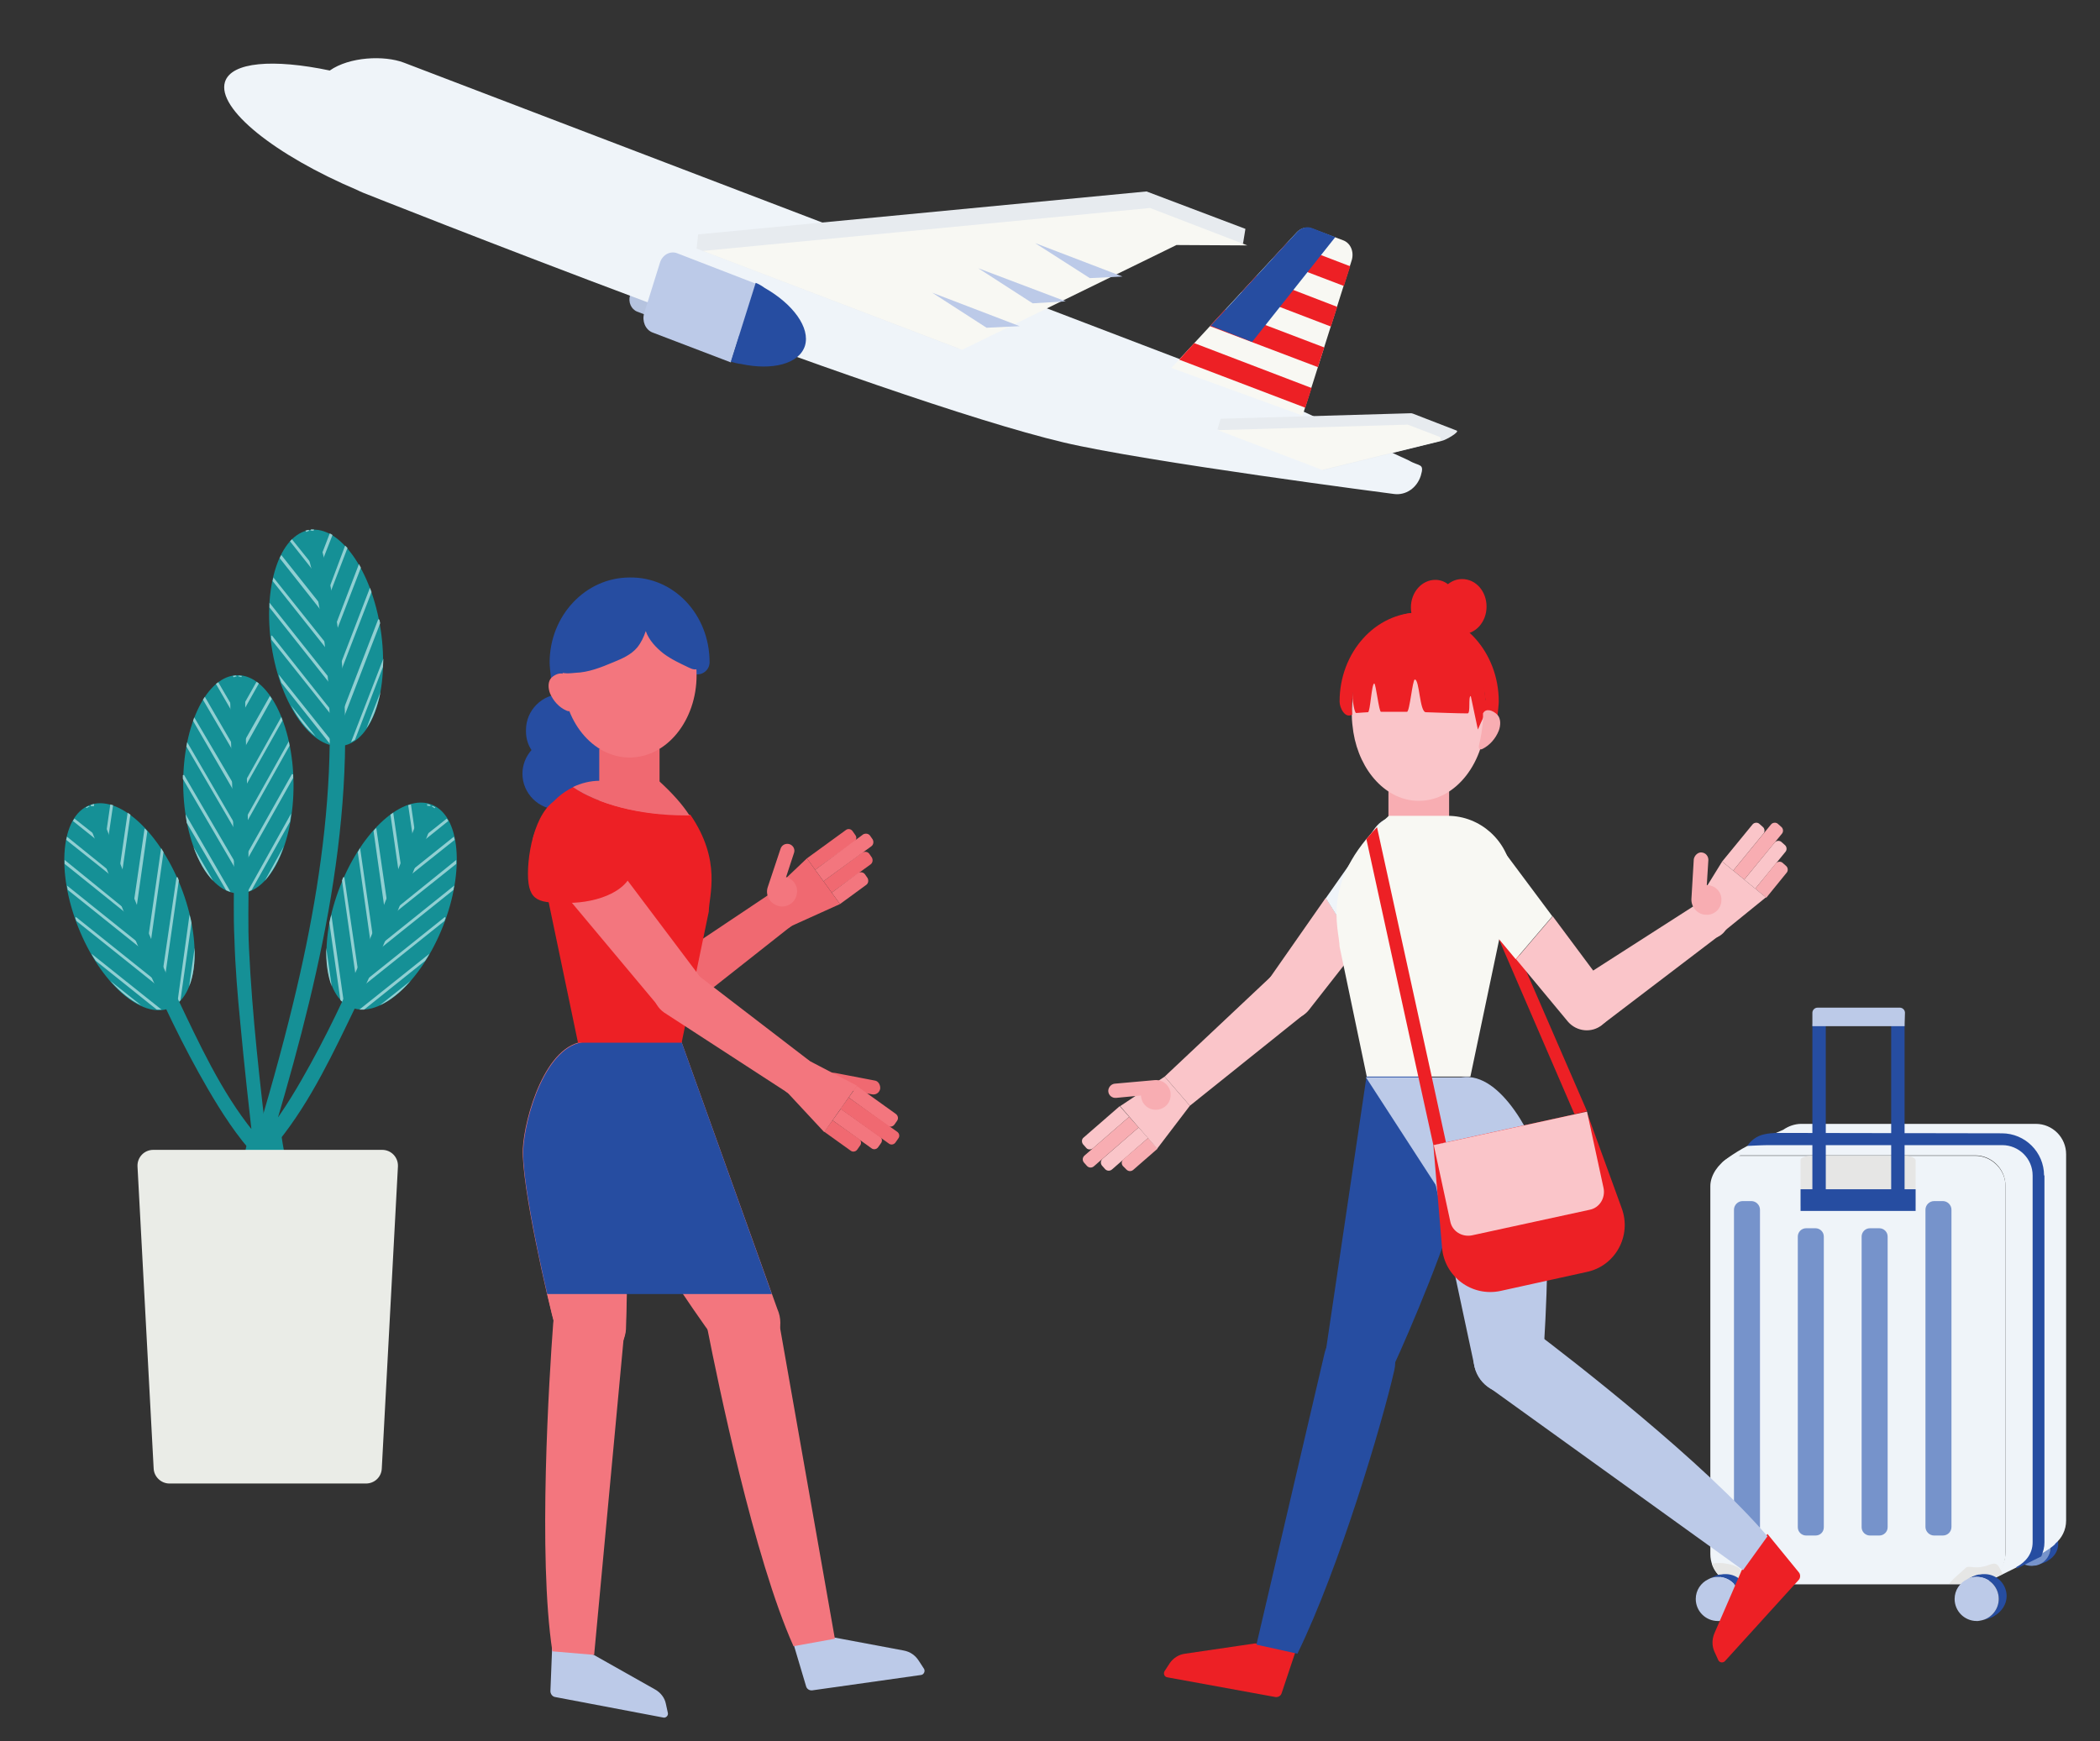 <?xml version="1.0" encoding="utf-8"?>
<!-- Generator: Adobe Illustrator 25.0.1, SVG Export Plug-In . SVG Version: 6.00 Build 0)  -->
<svg version="1.1" id="Layer_1" xmlns="http://www.w3.org/2000/svg" xmlns:xlink="http://www.w3.org/1999/xlink" x="0px" y="0px"
	 viewBox="0 0 533 442" style="enable-background:new 0 0 533 442;" xml:space="preserve">
<rect x="0" y="0" width="533" height="442" fill="#333333" stroke="none"/>
<style type="text/css">
	.st0{fill:#B5C3DF;}
	.st1{fill:#264DA1;}
	.st2{fill:#159096;}
	.st3{fill:#90CFD2;}
	.st4{fill:#7693CB;}
	.st5{fill:#EFF4F9;}
	.st6{fill:#E6E6E5;}
	.st7{fill:#BCCAE8;}
	.st8{fill:#F06971;}
	.st9{fill:#F3767E;}
	.st10{fill:none;stroke:#EFF4F9;stroke-miterlimit:10;}
	.st11{fill:#ED2025;}
	.st12{fill:#FAC5C9;}
	.st13{fill:#F8ADB2;}
	.st14{fill:#F8F8F3;}
	.st15{fill:#EAECE7;}
	.st16{fill:#E7EBEF;}
</style>
<g>
	<path class="st0" d="M167,62.3c-1.5-0.6-3.2,0.3-3.7,2L159.9,75c-0.5,1.7,0.3,3.5,1.8,4.1l16.7,6.4l5.3-16.8L167,62.3z"/>
	<path class="st1" d="M194.2,82.1c1.2-3.8-2.5-8.9-8.6-12.3c-0.6-0.4-1.2-0.8-2-1.1l-5.3,16.8c0.7,0.3,1.4,0.4,2.2,0.5
		C187.3,87.4,193,86,194.2,82.1z"/>
</g>
<g>
	<g>
		
			<ellipse transform="matrix(1 -7.816420e-03 7.816420e-03 1 -1.555 0.479)" class="st2" cx="60.5" cy="199.1" rx="14" ry="27.7"/>
		<g>
			<path class="st3" d="M49.3,182.1c-0.1,0.3-0.2,0.6-0.3,0.9l11.5,19.8l11.2-19.9c-0.1-0.3-0.2-0.6-0.3-0.9l-10.8,19.3L49.3,182.1z
				"/>
			<path class="st3" d="M47.5,188.4c-0.1,0.4-0.1,0.8-0.2,1.1l13.3,22.8l12.9-23c-0.1-0.4-0.1-0.8-0.2-1.1l-12.7,22.7L47.5,188.4z"
				/>
			<path class="st3" d="M60.6,220.5l-13.9-23.8l-0.3,0.1c0,0.3,0,0.6,0,0.9L60.6,222l13.8-24.5c0-0.3,0-0.6,0-0.9l-0.3-0.1
				L60.6,220.5z"/>
			<path class="st3" d="M47.4,208.9l10,17.1c0.4,0.2,0.7,0.3,1.1,0.4l-11.4-19.7C47.2,207.5,47.3,208.2,47.4,208.9z"/>
			<path class="st3" d="M63.9,225.9l9.7-17.3c0.1-0.7,0.2-1.4,0.3-2.1l-11.1,19.9C63.2,226.3,63.6,226.1,63.9,225.9z"/>
			<path class="st3" d="M54.1,223.6l-5-8.6C50.4,218.6,52.1,221.6,54.1,223.6z"/>
			<path class="st3" d="M72,214.9l-4.8,8.7C69.1,221.4,70.8,218.4,72,214.9z"/>
			<path class="st3" d="M59.9,171.5c-0.3,0-0.5,0-0.8,0.1l1.2,2l1.1-2c-0.3,0-0.5-0.1-0.8-0.1l-0.3,0.6L59.9,171.5z"/>
			<path class="st3" d="M55.4,173.2c-0.2,0.1-0.4,0.3-0.6,0.4l5.5,9.5l5.4-9.6c-0.2-0.2-0.4-0.3-0.6-0.4l-4.8,8.5L55.4,173.2z"/>
			<path class="st3" d="M52,176.9c-0.2,0.2-0.3,0.5-0.5,0.7l8.9,15.2l8.6-15.4c-0.2-0.2-0.3-0.5-0.5-0.7l-8.2,14.5L52,176.9z"/>
		</g>
	</g>
	<g>
		
			<ellipse transform="matrix(0.989 -0.151 0.151 0.989 -23.554 14.415)" class="st2" cx="82.8" cy="161.8" rx="14" ry="27.7"/>
		<g>
			<path class="st3" d="M91.1,143.2c0.2,0.3,0.3,0.6,0.5,0.9l-8.2,21.3l-14.2-17.9c0.1-0.3,0.1-0.6,0.2-0.9l13.8,17.3L91.1,143.2z"
				/>
			<path class="st3" d="M93.9,149.2c0.1,0.4,0.3,0.7,0.4,1.1l-9.5,24.6l-16.4-20.7c0-0.4,0-0.8,0-1.2l16.2,20.4L93.9,149.2z"/>
			<path class="st3" d="M86.1,182.9l9.9-25.7l0.3,0.1c0.1,0.3,0.1,0.6,0.2,0.9l-10.1,26.2l-17.5-22c0-0.3-0.1-0.6-0.1-0.9l0.2-0.2
				L86.1,182.9z"/>
			<path class="st3" d="M97.2,169.3l-7.1,18.5c-0.3,0.2-0.7,0.4-1,0.6l8.2-21.2C97.3,167.9,97.2,168.6,97.2,169.3z"/>
			<path class="st3" d="M83.7,188.8l-12.3-15.5c-0.2-0.7-0.5-1.4-0.7-2.1l14.2,17.8C84.4,189,84,188.9,83.7,188.8z"/>
			<path class="st3" d="M93,184.9l3.6-9.3C95.8,179.4,94.6,182.6,93,184.9z"/>
			<path class="st3" d="M73.9,179.1l6.2,7.8C77.8,185.2,75.7,182.5,73.9,179.1z"/>
			<path class="st3" d="M78.9,134.4c0.3,0,0.6,0,0.8,0l-0.8,2.1l-1.4-1.8c0.3-0.1,0.5-0.1,0.8-0.2l0.4,0.5L78.9,134.4z"/>
			<path class="st3" d="M83.7,135.4c0.2,0.1,0.4,0.2,0.7,0.4L80.4,146l-6.8-8.6c0.2-0.2,0.4-0.4,0.5-0.5l6.1,7.6L83.7,135.4z"/>
			<path class="st3" d="M87.6,138.5c0.2,0.2,0.4,0.4,0.6,0.6l-6.3,16.4l-10.9-13.8c0.1-0.3,0.2-0.5,0.4-0.8l10.4,13.1L87.6,138.5z"
				/>
		</g>
	</g>
	<g>
		
			<ellipse transform="matrix(0.93 -0.368 0.368 0.93 -82.419 28.292)" class="st2" cx="32.9" cy="230.1" rx="14" ry="27.7"/>
		<g>
			<path class="st3" d="M16.4,218.3c0,0.3,0,0.6,0,1l17.8,14.3l3.2-22.6c-0.2-0.2-0.4-0.5-0.7-0.7l-3.2,21.9L16.4,218.3z"/>
			<path class="st3" d="M17,224.8c0.1,0.4,0.1,0.8,0.2,1.1l20.6,16.5l3.7-26.1c-0.2-0.3-0.4-0.7-0.6-1l-3.7,25.7L17,224.8z"/>
			<path class="st3" d="M40.8,250l-21.5-17.2l-0.2,0.2c0.1,0.3,0.2,0.5,0.3,0.8l22,17.6l4-27.9c-0.1-0.3-0.2-0.5-0.3-0.8l-0.3,0
				L40.8,250z"/>
			<path class="st3" d="M24.3,243.9l15.5,12.4c0.4,0,0.8,0,1.2,0l-17.8-14.2C23.5,242.7,23.9,243.3,24.3,243.9z"/>
			<path class="st3" d="M45.8,253.9l2.8-19.6c-0.1-0.7-0.3-1.4-0.5-2.1L45,254.7C45.3,254.4,45.6,254.2,45.8,253.9z"/>
			<path class="st3" d="M35.8,255.2l-7.8-6.2C30.6,251.9,33.2,254,35.8,255.2z"/>
			<path class="st3" d="M49.4,240.6l-1.4,9.8C49.1,247.8,49.5,244.4,49.4,240.6z"/>
			<path class="st3" d="M22.5,204.6c-0.2,0.1-0.5,0.2-0.7,0.4l1.8,1.4l0.3-2.3c-0.3,0.1-0.5,0.1-0.8,0.2l-0.1,0.6L22.5,204.6z"/>
			<path class="st3" d="M18.9,207.8c-0.1,0.2-0.3,0.4-0.4,0.6l8.6,6.9l1.6-10.9c-0.2-0.1-0.5-0.1-0.7-0.2l-1.4,9.7L18.9,207.8z"/>
			<path class="st3" d="M17,212.4c-0.1,0.3-0.1,0.5-0.2,0.8l13.8,11l2.5-17.4c-0.2-0.2-0.5-0.3-0.7-0.5L30,222.9L17,212.4z"/>
		</g>
	</g>
	<path class="st2" d="M68,292.1c-2-17-4-34.2-4.8-51.3c-0.3-5.9-0.1-11.8-0.1-17.8c0-8-0.2-16-0.4-23.9c-0.2-8.5-0.5-17-0.5-25.6
		c0-2.4-3.8-2.4-3.8,0c0.1,15.6,0.8,31.2,1,46.8c0,6-0.2,12.1,0.1,18.1c0.2,7.1,0.8,14.3,1.5,21.4c1,10.8,2.2,21.5,3.4,32.2
		C64.5,294.5,68.3,294.5,68,292.1L68,292.1z"/>
	<path class="st2" d="M67.9,292.6c12.1-40,22.8-82,18.9-124.1c-1-11-3-21.9-6.1-32.5c-0.7-2.3-4.3-1.3-3.6,1
		c11.2,38.7,6.7,79.1-2.7,117.7c-3,12.4-6.5,24.7-10.2,36.9C63.6,294,67.2,294.9,67.9,292.6L67.9,292.6z"/>
	<path class="st2" d="M67.4,290.8c-8.8-9.4-14.8-21.6-20.3-33.1c-6-12.4-11.3-25.2-16.4-38c-1.8-4.6-3.6-9.2-5.4-13.8
		c-0.9-2.2-4.5-1.3-3.6,1c9.3,23.6,18.3,47.6,31.1,69.6c3.5,6,7.3,11.9,12,17C66.4,295.2,69.1,292.6,67.4,290.8L67.4,290.8z"/>
	<g>
		
			<ellipse transform="matrix(0.368 -0.93 0.93 0.368 -151.171 237.78)" class="st2" cx="99.4" cy="230.1" rx="27.7" ry="14"/>
		<g>
			<path class="st3" d="M115.8,218.3c0,0.3,0,0.6,0,1L98,233.5l-3.2-22.6c0.2-0.2,0.4-0.5,0.7-0.7l3.2,21.9L115.8,218.3z"/>
			<path class="st3" d="M115.3,224.8c-0.1,0.4-0.2,0.8-0.2,1.1l-20.6,16.5l-3.7-26.1c0.2-0.3,0.4-0.7,0.6-1l3.7,25.7L115.3,224.8z"
				/>
			<path class="st3" d="M91.4,250l21.5-17.2l0.2,0.2c-0.1,0.3-0.2,0.5-0.3,0.8l-22,17.6l-4-27.9c0.1-0.3,0.2-0.5,0.3-0.8l0.3,0
				L91.4,250z"/>
			<path class="st3" d="M107.9,243.9l-15.5,12.4c-0.4,0-0.8,0-1.2,0l17.8-14.2C108.7,242.7,108.3,243.3,107.9,243.9z"/>
			<path class="st3" d="M86.4,253.9l-2.8-19.6c0.1-0.7,0.3-1.4,0.5-2.1l3.2,22.5C87,254.4,86.7,254.2,86.4,253.9z"/>
			<path class="st3" d="M96.4,255.2l7.8-6.2C101.7,251.9,99,254,96.4,255.2z"/>
			<path class="st3" d="M82.8,240.6l1.4,9.8C83.2,247.8,82.7,244.4,82.8,240.6z"/>
			<path class="st3" d="M109.8,204.6c0.2,0.1,0.5,0.2,0.7,0.4l-1.8,1.4l-0.3-2.3c0.3,0.1,0.5,0.1,0.8,0.2l0.1,0.6L109.8,204.6z"/>
			<path class="st3" d="M113.4,207.8c0.1,0.2,0.3,0.4,0.4,0.6l-8.6,6.9l-1.6-10.9c0.2-0.1,0.5-0.1,0.7-0.2l1.4,9.7L113.4,207.8z"/>
			<path class="st3" d="M115.2,212.4c0.1,0.3,0.1,0.5,0.2,0.8l-13.8,11l-2.5-17.4c0.2-0.2,0.5-0.3,0.7-0.5l2.4,16.5L115.2,212.4z"/>
		</g>
	</g>
	<path class="st2" d="M67.4,293.5c9-9.7,15.2-22.1,20.9-33.9C94.5,247,99.9,234.1,105,221c1.9-4.7,3.7-9.5,5.5-14.2
		c0.9-2.2-2.8-3.2-3.6-1C97.8,229,89,252.5,76.5,274.2c-3.4,5.9-7.1,11.7-11.7,16.6C63.2,292.6,65.8,295.2,67.4,293.5L67.4,293.5z"
		/>
	<path class="st2" d="M63.9,288.5c0,0,0.8-7.9-2.6,8c-3.4,15.9,0,8.5,0,8.5h14.1c0,0-3-8.5-4.2-18.5
		C70.1,276.6,63.9,288.5,63.9,288.5z"/>
</g>
<g>
	<g>
		<g>
			<path class="st1" d="M517.4,386.8c-0.4,0-0.7,0-1,0.1c0,0,0,0,0,0c-0.8,0-2.9,1-2.9,1v0c0.7-0.3,1.4-0.5,2.1-0.5c2.7,0,5,2.2,5,5
				c0,2.3-1.6,4.2-3.7,4.8c1-0.2,2.3-0.5,3-1.1c0,0,0,0,0,0c1.5-0.9,2.5-2.4,2.5-4.2C522.3,389,520.1,386.8,517.4,386.8z"/>
			<path class="st4" d="M515.6,387.5c-0.8,0-1.5,0.2-2.1,0.5c-1.7,0.8-2.8,2.5-2.8,4.5c0,2.7,2.2,5,4.9,5c0.1,0,0.2,0,0.2,0
				c0.2,0,0.6-0.1,1-0.1c2.2-0.5,3.7-2.5,3.7-4.8C520.6,389.7,518.3,387.5,515.6,387.5z"/>
		</g>
		<g>
			<path class="st1" d="M464.3,388c-0.4,0-0.7,0-1,0.1c0,0,0,0,0,0c-0.8,0-2.9,1-2.9,1v0c0.6-0.3,1.4-0.5,2.1-0.5c2.7,0,5,2.2,5,5
				c0,2.3-1.6,4.2-3.7,4.8c1-0.2,2.3-0.5,3-1.1c0,0,0,0,0,0c1.5-0.9,2.5-2.4,2.5-4.2C469.2,390.2,467,388,464.3,388z"/>
			<path class="st4" d="M462.5,388.6c-0.8,0-1.5,0.2-2.1,0.5c-1.7,0.8-2.8,2.5-2.8,4.5c0,2.7,2.2,5,5,5c0.1,0,0.2,0,0.2,0
				c0.2,0,0.6-0.1,1-0.1c2.1-0.5,3.7-2.5,3.7-4.8C467.4,390.9,465.2,388.6,462.5,388.6z"/>
		</g>
	</g>
	<path class="st5" d="M516.7,285.3h-59.5c-1.7,0-3.3,0.6-4.6,1.5c-2.1,0.9-5.1,2.2-7.9,3.5c-3.4,1.6-7.1,4.2-7.7,4.9
		c-0.1,0.1,3,3.3,3.3,3.4c1.1-0.7,0-5.3,1.5-5.3h59.5c4.2,0,7.7,3.4,7.7,7.7v93.1c0,2.9-1.7,5.5-4.1,6.8v0.4c0,0,2.9-1.4,6.3-3.1
		c4.1-2.1,8.9-4.7,10.4-6.2c0,0,0,0,0-0.1c1.7-1.4,2.8-3.5,2.8-5.9V293C524.4,288.8,521,285.3,516.7,285.3z"/>
	<path class="st1" d="M518.8,298.4c0-5.9-4.8-10.7-10.7-10.7l-57.1-0.1c0,0-2.9,0-4.6,0.8c-2,0.9-2.9,2.5-2.9,2.5s3.8-0.2,5.2-0.2
		h59.5c4.2,0,7.7,3.4,7.7,7.7v93.1c0,2.9-1.7,5-4.1,6.3v0.4c0,0,2.9-1.4,6.3-3.1c0.5-1.3,0.8-2.2,0.8-3.6V298.4L518.8,298.4z"/>
	<path class="st5" d="M501.3,293.4h-59.5c-1.4,0-2.1,0-3.3,0.7c-2.3,1.3-4.4,4.2-4.4,7v93.4c0,4.3,3.4,7.7,7.7,7.7h59.5
		c1.3,0,2.5-0.4,3.6-1c2.4-1.3,4.1-3.8,4.1-6.8v-93.4C509,296.9,505.5,293.4,501.3,293.4z"/>
	<path class="st6" d="M483.1,293.4H460c-0.5,0-0.8,0-1.3,0.1c-0.9,0.2-1.7,0.5-1.7,0.9V306c0,0.5,1.3,1,3,1h23.2c0.5,0,1,0,1.4-0.1
		c0.9-0.2,1.6-0.5,1.6-0.8v-11.6C486.1,293.9,484.8,293.4,483.1,293.4z"/>
	<path class="st4" d="M444.5,389.8h-2.2c-1.2,0-2.2-1-2.2-2.2v-80.5c0-1.2,1-2.2,2.2-2.2h2.2c1.2,0,2.2,1,2.2,2.2v80.5
		C446.7,388.9,445.7,389.8,444.5,389.8z"/>
	<path class="st4" d="M460.8,389.8h-2.4c-1.1,0-2.1-0.9-2.1-2.1v-73.8c0-1.1,0.9-2.1,2.1-2.1h2.4c1.1,0,2.1,0.9,2.1,2.1v73.8
		C462.9,388.9,462,389.8,460.8,389.8z"/>
	<path class="st4" d="M477,389.8h-2.4c-1.1,0-2.1-0.9-2.1-2.1v-73.8c0-1.1,0.9-2.1,2.1-2.1h2.4c1.1,0,2.1,0.9,2.1,2.1v73.8
		C479.1,388.9,478.1,389.8,477,389.8z"/>
	<path class="st4" d="M493.1,389.8h-2.2c-1.2,0-2.2-1-2.2-2.2v-80.5c0-1.2,1-2.2,2.2-2.2h2.2c1.2,0,2.2,1,2.2,2.2v80.5
		C495.3,388.9,494.3,389.8,493.1,389.8z"/>
	<rect x="460" y="260" class="st1" width="3.4" height="47"/>
	<rect x="480" y="260" class="st1" width="3.4" height="47"/>
	<rect x="457" y="301.9" class="st1" width="29.2" height="5.5"/>
	<path class="st7" d="M483.4,260.5H460v-3.4c0-0.7,0.6-1.3,1.3-1.3h20.9c0.7,0,1.3,0.6,1.3,1.3L483.4,260.5L483.4,260.5z"/>
	<g>
		<path class="st6" d="M506.5,397c-0.6-0.2-1.2,0.1-1.8,0.3c-1.3,0.5-2.8,0.7-4.1,0.5c-0.4,0-0.9-0.1-1.3,0
			c-0.3,0.1-0.6,0.4-0.8,0.6c-0.7,0.7-2.8,2.3-3.8,3.7h6.6c1.3,0,2.5-0.4,3.6-1c0,0,1.4-0.5,3.4-1.5c-0.2-0.5-0.4-0.9-0.7-1.4
			C507.4,397.8,507.1,397.2,506.5,397z"/>
	</g>
	<g>
		<path class="st6" d="M441.4,398.1c-1.3-1-4.7-1.7-6.9-1.1c1,3.1,3.9,5.3,7.3,5.3h2.3c-0.5-1-1.1-2.1-1.7-3
			C442,398.8,441.8,398.4,441.4,398.1z"/>
	</g>
	<path class="st1" d="M506.2,415.7c-0.1,0-0.2,0-0.3,0C506,415.7,506.1,415.7,506.2,415.7z"/>
	<g>
		<path class="st1" d="M503.7,399.6c-0.4,0-0.8,0-1.2,0.1h0c-0.9-0.1-3.2,1.2-3.2,1.2v0c0.7-0.4,1.5-0.6,2.4-0.6
			c3.1,0,5.6,2.5,5.6,5.6c0,2.6-1.8,4.8-4.2,5.4c1.1-0.2,2.5-0.6,3.4-1.3c0,0,0,0,0,0c1.6-1,2.8-2.8,2.8-4.8
			C509.3,402.1,506.8,399.6,503.7,399.6z"/>
		<path class="st7" d="M501.7,400.3c-0.9,0-1.7,0.2-2.4,0.6c-1.9,0.9-3.2,2.8-3.2,5c0,3.1,2.5,5.6,5.6,5.6c0.1,0,0.2,0,0.3,0
			c0.2,0,0.6-0.1,1.1-0.2c2.4-0.6,4.2-2.8,4.2-5.4C507.3,402.8,504.8,400.3,501.7,400.3z"/>
	</g>
	<g>
		<path class="st1" d="M438,399.6c-0.4,0-0.8,0-1.2,0.1h0c-0.9-0.1-3.2,1.2-3.2,1.2v0c0.7-0.4,1.5-0.6,2.4-0.6
			c3.1,0,5.6,2.5,5.6,5.6c0,2.6-1.8,4.8-4.2,5.4c1.1-0.2,2.5-0.6,3.4-1.3c0,0,0,0,0,0c1.6-1,2.8-2.8,2.8-4.8
			C443.6,402.1,441.1,399.6,438,399.6z"/>
		<path class="st7" d="M436,400.3c-0.9,0-1.7,0.2-2.4,0.6c-1.9,0.9-3.2,2.8-3.2,5c0,3.1,2.5,5.6,5.6,5.6c0.1,0,0.2,0,0.3,0
			c0.2,0,0.6-0.1,1.1-0.2c2.4-0.6,4.2-2.8,4.2-5.4C441.6,402.8,439.1,400.3,436,400.3z"/>
	</g>
</g>
<g>
	<g>
		<path class="st8" d="M195,227.2l5.8,7.9l-29.4,23.2c-2.9,2.1-6.9,1.4-8.9-1.4l0,0c-2.1-2.9-1.4-6.9,1.4-8.9L195,227.2z"/>
		<path class="st8" d="M206.9,220.8l-2.1-2.9l9.9-7.2c0.5-0.4,1.3-0.3,1.7,0.3l0.7,1c0.4,0.5,0.3,1.3-0.3,1.7L206.9,220.8z"/>
		<path class="st8" d="M209,223.7l2.1,2.9l9.9-7.2c0.5-0.4,0.6-1.1,0.3-1.7l-0.7-1c-0.4-0.5-1.1-0.6-1.7-0.3L209,223.7z"/>
		<path class="st9" d="M206.9,220.8l2.1,2.9l12.2-8.9c0.5-0.4,0.6-1.1,0.3-1.7l-0.7-1c-0.4-0.5-1.1-0.6-1.7-0.3L206.9,220.8z"/>
		<path class="st9" d="M211.1,226.6l2.1,2.9l6.7-4.9c0.5-0.4,0.6-1.1,0.3-1.7l-0.7-1c-0.4-0.5-1.1-0.6-1.7-0.3L211.1,226.6z"/>
		<polygon class="st8" points="213.2,229.5 204.8,217.9 195,227.2 200.8,235.1 		"/>
		<ellipse class="st8" cx="197.9" cy="231.2" rx="4.9" ry="4.9"/>
		<path class="st9" d="M200.4,214.3c0.9,0.3,1.5,1.3,1.1,2.3l-2,6.1c0.1,0,0.1,0,0.2,0c2,0.6,3.1,2.8,2.4,4.8
			c-0.6,2-2.8,3.1-4.8,2.4c-0.1,0-0.1-0.1-0.2-0.1c-1.9-0.7-2.9-2.8-2.2-4.7l3.2-9.6C198.4,214.5,199.4,214,200.4,214.3z"/>
	</g>
	<g>
		<path class="st1" d="M154.8,183.3c-1.2,0-2.3,0.2-3.3,0.6c-0.6-4.4-4.4-7.7-8.9-7.7c-5,0-9.1,4.1-9.1,9.1c0,0.1,0,0.2,0,0.2
			c0,0.1,0,0.2,0,0.2c0,1.7,0.5,3.4,1.4,4.7c-1.4,1.6-2.3,3.7-2.3,6c0,5,4.1,9.1,9.1,9.1c3.8,0,7-2.3,8.4-5.6
			c1.4,0.9,3.1,1.4,4.9,1.4c5,0,9.1-4.1,9.1-9.1C163.8,187.4,159.8,183.3,154.8,183.3z"/>
		<path class="st1" d="M180.1,168.1C180.1,168.1,180.1,168.1,180.1,168.1c0,2.1-2,3.5-3.9,3c-0.3-0.1-0.6-0.1-0.9-0.1
			c-4.1-0.1-10.5-0.2-16.5-0.2c-5.6,0-12.5,0.4-16.1,0.7c-2.7,0.2-2.5,3.4-2.5,3.4s-0.7-5.2-0.7-6.7c0-11.9,9.1-21.6,20.3-21.6
			C171.1,146.4,180.1,156.1,180.1,168.1z"/>
	</g>
	<rect x="152.1" y="190.1" class="st8" width="15.3" height="16.6"/>
	<path class="st7" d="M150.7,420.1l15.6,8.8c1.4,0.8,2.4,2.1,2.7,3.6l0.5,2.3c0.2,0.7-0.5,1.4-1.2,1.2l-27.4-5.2
		c-0.7-0.1-1.2-0.8-1.2-1.5l0.5-12.6L150.7,420.1z"/>
	<path class="st7" d="M211.8,415.7l17.6,3.3c1.6,0.3,2.9,1.2,3.8,2.6l1.3,2c0.4,0.6,0,1.5-0.7,1.6l-27.6,3.9c-0.7,0.1-1.4-0.3-1.6-1
		l-3.6-12.1L211.8,415.7z"/>
	<ellipse class="st9" cx="159.8" cy="171.4" rx="17" ry="20.9"/>
	<g>
		<path class="st9" d="M143.6,171.7c-0.7-1.3-2.5-0.7-3.6,0.3c-1,1-0.9,2.7-0.4,4c0.8,1.9,2.3,3.6,4.2,4.4c0.2,0.1,0.5,0.2,0.7,0.1
			c0.3-0.2,0.3-0.7,0.2-1c-0.6-2.4-0.7-3.4-1-5.9L143.6,171.7z"/>
	</g>
	<polygon class="st10" points="172.1,264.5 147.5,264.5 159.9,297.1 	"/>
	<path class="st10" d="M159.9,250.9c7.1,0,12.2,5.7,12.2,12.9s-5.1,13-12.2,13S148,271,148,263.9S152.8,250.9,159.9,250.9z"/>
	<path class="st9" d="M201.4,417.9l10.5-1.9l-14.4-81.7c-0.9-5-5.6-8.3-10.6-7.4l0,0c-5,0.9-8.2,5.7-7.3,10.7
		C182.2,350.8,191.4,395.6,201.4,417.9z"/>
	<path class="st9" d="M161.5,268.9c6.7-2.9,11.4-4.6,11.4-4.6s24.4,68,24.4,68c2,4.5-0.1,9.8-4.6,11.7c-4.4,1.9-8.7-0.6-11.6-4.4
		c-4.2-5.6-21.4-30.6-24.4-39.5C154.1,292.4,152.2,273,161.5,268.9z"/>
	<path class="st9" d="M140.2,419.2l10.6,0.9l7.7-82.6c0.5-5-3.3-9.5-8.3-9.9l0,0c-5-0.4-9.5,3.3-9.8,8.4
		C139.4,349.4,136.5,395.1,140.2,419.2z"/>
	<path class="st9" d="M148.6,264.4c7.3-0.3,12.3-0.2,12.3-0.2s-2.1,72.2-2.1,72.2c0.2,4.9-3.6,9-8.6,9.2c-4.8,0.2-7.9-3.7-9.2-8.4
		c-1.9-6.8-8.7-36.3-8.3-45.6C133.1,283.6,138.5,264.8,148.6,264.4z"/>
	<g>
		<path class="st1" d="M155.7,168.1L155.7,168.1c2.2-0.9,4.5-1.9,6-3.7c1-1.2,1.7-2.7,2.2-4.2c0.8,2.3,2.6,4.2,4.5,5.7
			c2,1.5,4.2,2.5,6.5,3.6c0.8,0.4,1.8,0.7,2.4,0.1c0.5-0.4,0.4-1.2,0.4-1.8c-0.2-2.2-0.5-4.4-1.2-6.5c-1.5-4.7-5.1-8.6-9.6-10.6
			c-5.1-2.3-11.3-2-16.4,0.4c-1.4,0.7-2.7,1.5-3.9,2.6c-3.4,3.3-4.3,8.3-5.1,12.9c-0.2,1-0.6,2.9,0.3,3.7c0.8,0.9,3.2,0.6,4.2,0.5
			C149.4,170.7,152.6,169.4,155.7,168.1z"/>
	</g>
	<g>
		<path class="st8" d="M223.4,276.4c-0.2,1-1.1,1.6-2.1,1.4l-6.3-1.2c0,0.1,0,0.1,0,0.2c-0.4,2.1-2.4,3.4-4.4,3
			c-2.1-0.4-3.4-2.4-3-4.4c0-0.1,0-0.1,0.1-0.2c0.5-2,2.4-3.2,4.4-2.8l9.9,1.9C222.9,274.4,223.5,275.4,223.4,276.4z"/>
		<g>
			<g>
				<path class="st9" d="M215.4,278.6l2.1-2.9l9.9,7.1c0.5,0.4,0.7,1.1,0.3,1.7l-0.7,1c-0.4,0.5-1.1,0.7-1.7,0.3L215.4,278.6z"/>
				<path class="st9" d="M213.4,281.5l-2.1,2.9l9.9,7.1c0.5,0.4,1.3,0.3,1.7-0.3l0.7-1c0.4-0.5,0.3-1.3-0.3-1.7L213.4,281.5z"/>
				<path class="st8" d="M215.4,278.6l-2.1,2.9l12.3,8.8c0.5,0.4,1.3,0.3,1.7-0.3l0.7-1c0.4-0.5,0.3-1.3-0.3-1.7L215.4,278.6z"/>
				<path class="st8" d="M211.3,284.4l-2.1,2.9l6.7,4.8c0.5,0.4,1.3,0.3,1.7-0.3l0.7-1c0.4-0.5,0.3-1.3-0.3-1.7L211.3,284.4z"/>
				<polygon class="st9" points="209.2,287.4 217.5,275.6 205.6,269.4 199.9,277.4 				"/>
			</g>
			<ellipse class="st9" cx="202.7" cy="273.4" rx="4.9" ry="4.9"/>
		</g>
	</g>
	<path class="st9" d="M141.1,337.4c1.3,4.6,4.4,8.5,9.2,8.4c4.9-0.2,8.7-4.3,8.6-9.2c0,0,0.1-3.1,0.2-8.1h-20.2
		C139.8,332.4,140.6,335.6,141.1,337.4z"/>
	<path class="st1" d="M172.9,264.3l-11.9,0c0,0-5-0.1-12.3,0.2c-10.1,0.4-15.5,19.1-15.9,27.3c-0.3,6.9,3.4,25.1,6.1,36.7H159h14.3
		h22.6C190.7,314,172.9,264.3,172.9,264.3z"/>
	<path class="st11" d="M145.5,199.8c-1.4,0.7-2.8,1.6-3.9,2.6c-3.3,3-5.4,7.2-5.4,12l10.5,50.3h26.3l6.9-33.3
		c0-3.9,3.4-12.8-4.7-24.6c-0.3,0-0.7,0-1,0C162.2,207,151.8,204.1,145.5,199.8z"/>
	<path class="st8" d="M167.2,198.2h-14.9c-2.5,0-4.8,0.6-6.9,1.6c6.3,4.3,16.8,7.2,28.6,7.2c0.3,0,0.7,0,1,0
		C173.2,204.2,170.6,201.3,167.2,198.2z"/>
	<path class="st9" d="M205.6,269.4l-5.7,8l-31.4-20.4c-2.9-2.1-3.6-6-1.5-8.9l0,0c2.1-2.9,6-3.6,8.9-1.5L205.6,269.4z"/>
	<path class="st9" d="M175.9,255.8l-0.3,0.3c-2.6,2.1-6.4,1.7-8.6-0.8l-30.2-36.1c-2.6-3.3-2.1-8.1,1.2-10.8l0,0
		c3.3-2.6,8.1-2.1,10.8,1.2l28.3,37.6C179.1,250,178.6,253.7,175.9,255.8z"/>
	<path class="st11" d="M160.9,218.8c0,7.4-9.4,10.4-16.6,10.4s-10.3,0-10.3-7.4s3-19.6,10.3-19.6
		C151.6,202.1,160.9,211.3,160.9,218.8z"/>
</g>
<g>
	<polygon class="st11" points="402.8,282.1 399.6,282.8 369.2,212.4 372.3,211.8 	"/>
	<path class="st11" d="M318.5,417.2l-17.7,2.6c-1.6,0.2-3,1.1-3.9,2.4l-1.3,2c-0.4,0.6-0.1,1.5,0.7,1.6l27.4,5
		c0.7,0.1,1.4-0.3,1.6-1l4-12L318.5,417.2z"/>
	<path class="st11" d="M442.2,398.3l-7.1,16.4c-0.6,1.5-0.6,3.1,0,4.5l1,2.2c0.3,0.7,1.2,0.8,1.7,0.3l18.7-20.6
		c0.5-0.5,0.5-1.4,0.1-1.9l-8-9.8L442.2,398.3z"/>
	<path class="st1" d="M329.3,419.8l-10.4-2.3l17.2-73.6c1-5,5.9-8.1,10.9-7l0,0c4.9,1.1,8,6,6.9,10.9
		C350.9,361,340,397.9,329.3,419.8z"/>
	<path class="st1" d="M359.2,273.1c-7.1-1.5-12-2.3-12-2.3s-10.6,71.5-10.6,71.5c-1,4.8,2,9.5,6.8,10.6c4.7,1,8.5-2.3,10.5-6.6
		c3-6.4,15-34.2,16.2-43.5C371.1,294.6,369.1,275.2,359.2,273.1z"/>
	<path class="st7" d="M448.6,390l-6.2,8.6l-64.6-46.5c-4.1-2.9-5.1-8.7-2.1-12.8l0,0c3-4.1,8.7-5,12.8-2
		C399.2,345.3,432.7,371.4,448.6,390z"/>
	<path class="st7" d="M371.1,273.5c-7.2,1-12.1,2-12.1,2s15.1,70.7,15.1,70.7c0.7,4.9,5.2,8.2,10.1,7.5c4.8-0.7,7.1-5.1,7.5-9.9
		c0.6-7,2.1-37.3,0-46.4C389.8,289.5,381.1,272,371.1,273.5z"/>
	<polygon class="st7" points="372.9,273.5 346.7,273.5 365.3,302.2 	"/>
	<g>
		<path class="st12" d="M295.6,273.3l6.4,7.4l29.2-23.4c2.7-2.3,2.9-6.4,0.6-9l0,0c-2.3-2.7-6.4-2.9-9-0.6L295.6,273.3z"/>
		<path class="st12" d="M286.6,283.5l-2.4-2.7l-9.2,8c-0.5,0.4-0.5,1.2-0.1,1.7l0.8,0.9c0.4,0.5,1.2,0.5,1.7,0.1L286.6,283.5z"/>
		<path class="st12" d="M289,286.2l2.4,2.7l-9.2,8c-0.5,0.4-1.2,0.4-1.7-0.1l-0.8-0.9c-0.4-0.5-0.4-1.2,0.1-1.7L289,286.2z"/>
		<path class="st13" d="M286.6,283.5l2.4,2.7l-11.4,9.9c-0.5,0.4-1.2,0.4-1.7-0.1l-0.8-0.9c-0.4-0.5-0.4-1.2,0.1-1.7L286.6,283.5z"
			/>
		<path class="st13" d="M291.4,288.9l2.4,2.7l-6.2,5.4c-0.5,0.4-1.2,0.4-1.7-0.1L285,296c-0.4-0.5-0.4-1.2,0.1-1.7L291.4,288.9z"/>
		<polygon class="st12" points="293.7,291.6 284.3,280.8 295.6,273.3 302,280.7 		"/>
		<path class="st13" d="M281.3,277.1c0.1,1,1,1.7,2,1.6l6.3-0.6c0,0.1,0,0.1,0,0.2c0.2,2.1,2,3.6,4.1,3.4c2.1-0.2,3.6-2,3.4-4.1
			c0-0.1,0-0.1,0-0.2c-0.3-2-2.1-3.4-4.1-3.2l-10.1,0.9C282,275.2,281.2,276.1,281.3,277.1z"/>
	</g>
	<g>
		<path class="st12" d="M321.9,248.8c-1.9,2.8-1.2,6.5,1.5,8.5l0.3,0.2c2.7,2,6.4,1.5,8.5-1.1l12.3-15.7l-8-12.8L321.9,248.8z"/>
		<path class="st5" d="M359.7,208.6c-3.4-2.5-8.2-1.8-10.7,1.6L336.5,228l8,12.8l16.7-21.4C363.8,216,363.1,211.2,359.7,208.6z"/>
	</g>
	<path class="st13" d="M352.4,200.4v8.4h0.1c0.4,3.5,3.6,6.3,7.6,6.3c4,0,7.2-2.8,7.6-6.3h0.1v-8.4H352.4z"/>
	<path class="st12" d="M377.1,181.5c0,12-7.6,21.8-17,21.8c-8.2,0-15-7.5-16.6-17.4c-0.2-1.4-0.4-2.9-0.4-4.4
		c0-16.7,7.6-21.8,17-21.8C369.5,159.8,377.1,169.5,377.1,181.5z"/>
	<path class="st11" d="M380.4,178.1c0-12.5-9.1-22.6-20.2-22.6S340,165.6,340,178.1c0,1.6,1.4,4.4,3.2,3.3c0-0.5-0.1-1.1-0.1-1.6
		c0-11.1,7.6-20.1,17-20.1s17,9,17,20.1c0,0.5,0,1.1-0.1,1.6l2.5,4.5C379.6,185.9,380.4,179.3,380.4,178.1z"/>
	<path class="st11" d="M371.1,147c-1.4,0-2.6,0.5-3.6,1.3c-0.9-0.7-2-1.1-3.2-1.1c-3.4,0-6.2,3.1-6.2,7s2.8,7,6.2,7
		c1.4,0,2.6-0.5,3.6-1.3c0.9,0.7,2,1.1,3.2,1.1c3.4,0,6.2-3.1,6.2-7S374.6,147,371.1,147z"/>
	<path class="st12" d="M431,229.3l5.6,8L406.8,260c-2.9,2-6.9,1.3-8.9-1.6l0,0c-2-2.9-1.3-6.9,1.6-8.9L431,229.3z"/>
	<path class="st12" d="M439.9,221l-2.8-2.3l7.7-9.4c0.4-0.5,1.2-0.6,1.7-0.2l0.9,0.8c0.5,0.4,0.6,1.2,0.2,1.7L439.9,221z"/>
	<path class="st12" d="M442.7,223.3l2.8,2.3l7.7-9.4c0.4-0.5,0.3-1.3-0.2-1.7l-0.9-0.8c-0.5-0.4-1.3-0.3-1.7,0.2L442.7,223.3z"/>
	<path class="st13" d="M439.9,221l2.8,2.3l9.6-11.7c0.4-0.5,0.3-1.3-0.2-1.7l-0.9-0.8c-0.5-0.4-1.3-0.3-1.7,0.2L439.9,221z"/>
	<path class="st13" d="M445.5,225.6l2.8,2.3l5.2-6.4c0.4-0.5,0.3-1.3-0.2-1.7l-0.9-0.8c-0.5-0.4-1.3-0.3-1.7,0.2L445.5,225.6z"/>
	<polygon class="st12" points="448.2,227.8 437.1,218.7 430,230.2 437.6,236.4 	"/>
	<ellipse class="st12" cx="433.9" cy="233.4" rx="4.9" ry="4.9"/>
	<path class="st13" d="M431.9,216.4c1,0.1,1.7,0.9,1.7,1.9l-0.4,6.4c0.1,0,0.1,0,0.2,0c2.1,0.1,3.7,1.9,3.5,4
		c-0.1,2.1-1.9,3.7-4,3.5c-0.1,0-0.1,0-0.2,0c-2-0.2-3.5-2-3.4-4l0.6-10.1C430.1,217.1,431,216.3,431.9,216.4z"/>
	<path class="st12" d="M408.1,251.4l-14-18.8l-9.3,10.9l13.2,15.9c2.2,2.5,6,2.9,8.6,0.8l0.3-0.3
		C409.5,257.9,410.1,254.1,408.1,251.4z"/>
	<path class="st14" d="M379.9,213.7c-2.6-3.3-7.5-3.9-10.8-1.3c-3.3,2.6-3.9,7.4-1.3,10.8l16.9,20.3l9.3-10.9L379.9,213.7z"/>
	<path class="st14" d="M352.5,207.1h14.9c4.2,0,8,1.6,10.9,4.2c3.3,3,5.4,7.2,5.4,12l-10.5,50h-26.3l-6.9-33
		C339.9,235.6,334.7,223.1,352.5,207.1z"/>
	<path class="st11" d="M377,177.7c-0.6-12.4-8-22.2-16.9-22.2c-9.4,0-16.8,8.5-16.8,21.8c0,0.6,0.5,3.7,0.9,3.7
		c0.9-0.1,1.9-0.1,3-0.2c0.6,0,0.9-7.2,1.6-7.3c0.4,0,1.2,7.2,1.7,7.2c2.1,0,4.3,0,6.6,0c0.7,0,1.4-8.2,2-8.2c1.2,0,1.2,8.3,2.8,8.3
		c3.1,0.1,8.1,0.3,10.6,0.3c0.8,0,0.1-4.4,0.8-4.4l1.8,8.5c0,0,0.9-2.1,1.8-4l0.1,0.2c0-0.1,0-0.3,0-0.4c0.7-1.4,1.3-2.6,1.6-2.9
		C379,177.7,378.2,177.6,377,177.7z"/>
	<g>
		<path class="st13" d="M376.4,181.1c0.7-1.4,2.5-0.8,3.6,0.3c1,1,0.9,2.8,0.4,4.1c-0.8,2-2.3,3.7-4.1,4.6c-0.2,0.1-0.5,0.2-0.7,0.1
			c-0.3-0.2-0.3-0.7-0.2-1.1c0.6-2.5,0.7-3.5,1-6.1L376.4,181.1z"/>
	</g>
	<path class="st11" d="M402.7,322.9l-21.8,4.8c-7.3,1.6-14.3-3.6-14.9-11l-2.2-26l38.9-8.5l8.9,24.5
		C414.2,313.7,410,321.4,402.7,322.9z"/>
	<path class="st11" d="M363.4,273.4L349.5,210c-1,1-1.9,2-2.7,3l13.2,60.4l3.8,17.3l3.2-0.7L363.4,273.4z"/>
	<path class="st12" d="M363.9,290.7l38.9-8.5l4.2,19.4c0.5,2.5-1,5-3.5,5.5l-29.9,6.5c-2.5,0.5-5-1-5.5-3.5L363.9,290.7z"/>
</g>
<path class="st15" d="M92.9,376.6H43c-2.1,0-3.9-1.7-4-3.8l-4.1-76.7c-0.1-2.3,1.7-4.2,4-4.2H97c2.3,0,4.1,1.9,4,4.2l-4.1,76.7
	C96.8,375,95,376.6,92.9,376.6z"/>
<path class="st5" d="M102.5,15.9c-5-1.9-13.8-1.5-18.8,2c-14.3-3-25-2.2-26.6,2.9c-2.1,6.8,12.7,18.6,33.7,27.5
	c0.4,0.2,0.8,0.4,1.3,0.6c0,0,131.8,52.5,177.8,63.4c20.6,4.9,83.9,13.1,83.9,13.1c3,0.4,5.8-1.5,6.8-4.6l0,0c1-3.3-0.3-2.3-3-3.9
	L314.7,97L102.5,15.9z"/>
<g>
	<path class="st7" d="M171.9,64.3c-1.8-0.7-3.8,0.4-4.4,2.4l-4,12.8c-0.6,2,0.3,4.2,2.1,4.9l19.9,7.6l6.3-20L171.9,64.3z"/>
	<path class="st1" d="M204.3,87.8c1.4-4.6-3-10.6-10.2-14.7c-0.7-0.5-1.5-1-2.3-1.3l-6.3,20c0.9,0.3,1.7,0.5,2.6,0.6
		C196,94.1,202.8,92.4,204.3,87.8z"/>
</g>
<polygon class="st16" points="176.8,63.1 177.2,59.5 291,48.6 316.1,58.1 315.5,61.8 297.9,61.7 243.3,88.5 "/>
<polygon class="st14" points="178.4,63.7 291.9,52.8 316.6,62.3 298.6,62.2 244.2,88.8 "/>
<path class="st16" d="M309,109l0.8-2.7l48.4-1.4l0.4,0.1l11.1,4.3c0.9,0.3-2.7,2.4-3.7,2.6l-30.1,7.4L309,109z"/>
<path class="st14" d="M309.1,109.2l48.1-1.4c0,0,0.1,0,0.1,0l8.1,3.1c0.4,0.2,0.3,1-0.1,1.1l-29.7,7.3L309.1,109.2z"/>
<g>
	<path class="st14" d="M297.3,93.4l33.3,12.1L343.1,66c0.6-2.1-0.3-4.3-2.2-5l-8-3c-1.3-0.5-2.7-0.1-3.7,0.9L297.3,93.4z"/>
	<path class="st11" d="M336.1,88.2l-1.6,5l-27.4-10.4l3.8-4.2L336.1,88.2z M303.1,87.1l-3.8,4.2l32,12.2l1.6-5L303.1,87.1z
		 M318.9,70l-3.8,4.2l22.7,8.7l1.6-5L318.9,70z M326.8,61.5l-3.8,4.2l18.1,6.9l1.6-5L326.8,61.5z"/>
	<path class="st1" d="M317.8,86.8l21.1-26.6l-5.9-2.3c-1.3-0.5-2.7-0.1-3.7,0.9l-22,23.9L317.8,86.8z"/>
</g>
<polygon class="st7" points="236.6,74.3 250.4,83.2 258.8,82.8 "/>
<polygon class="st7" points="248.3,68.1 262.1,77 270.5,76.5 "/>
<polygon class="st7" points="262.7,61.7 276.6,70.6 284.9,70.2 "/>
</svg>
